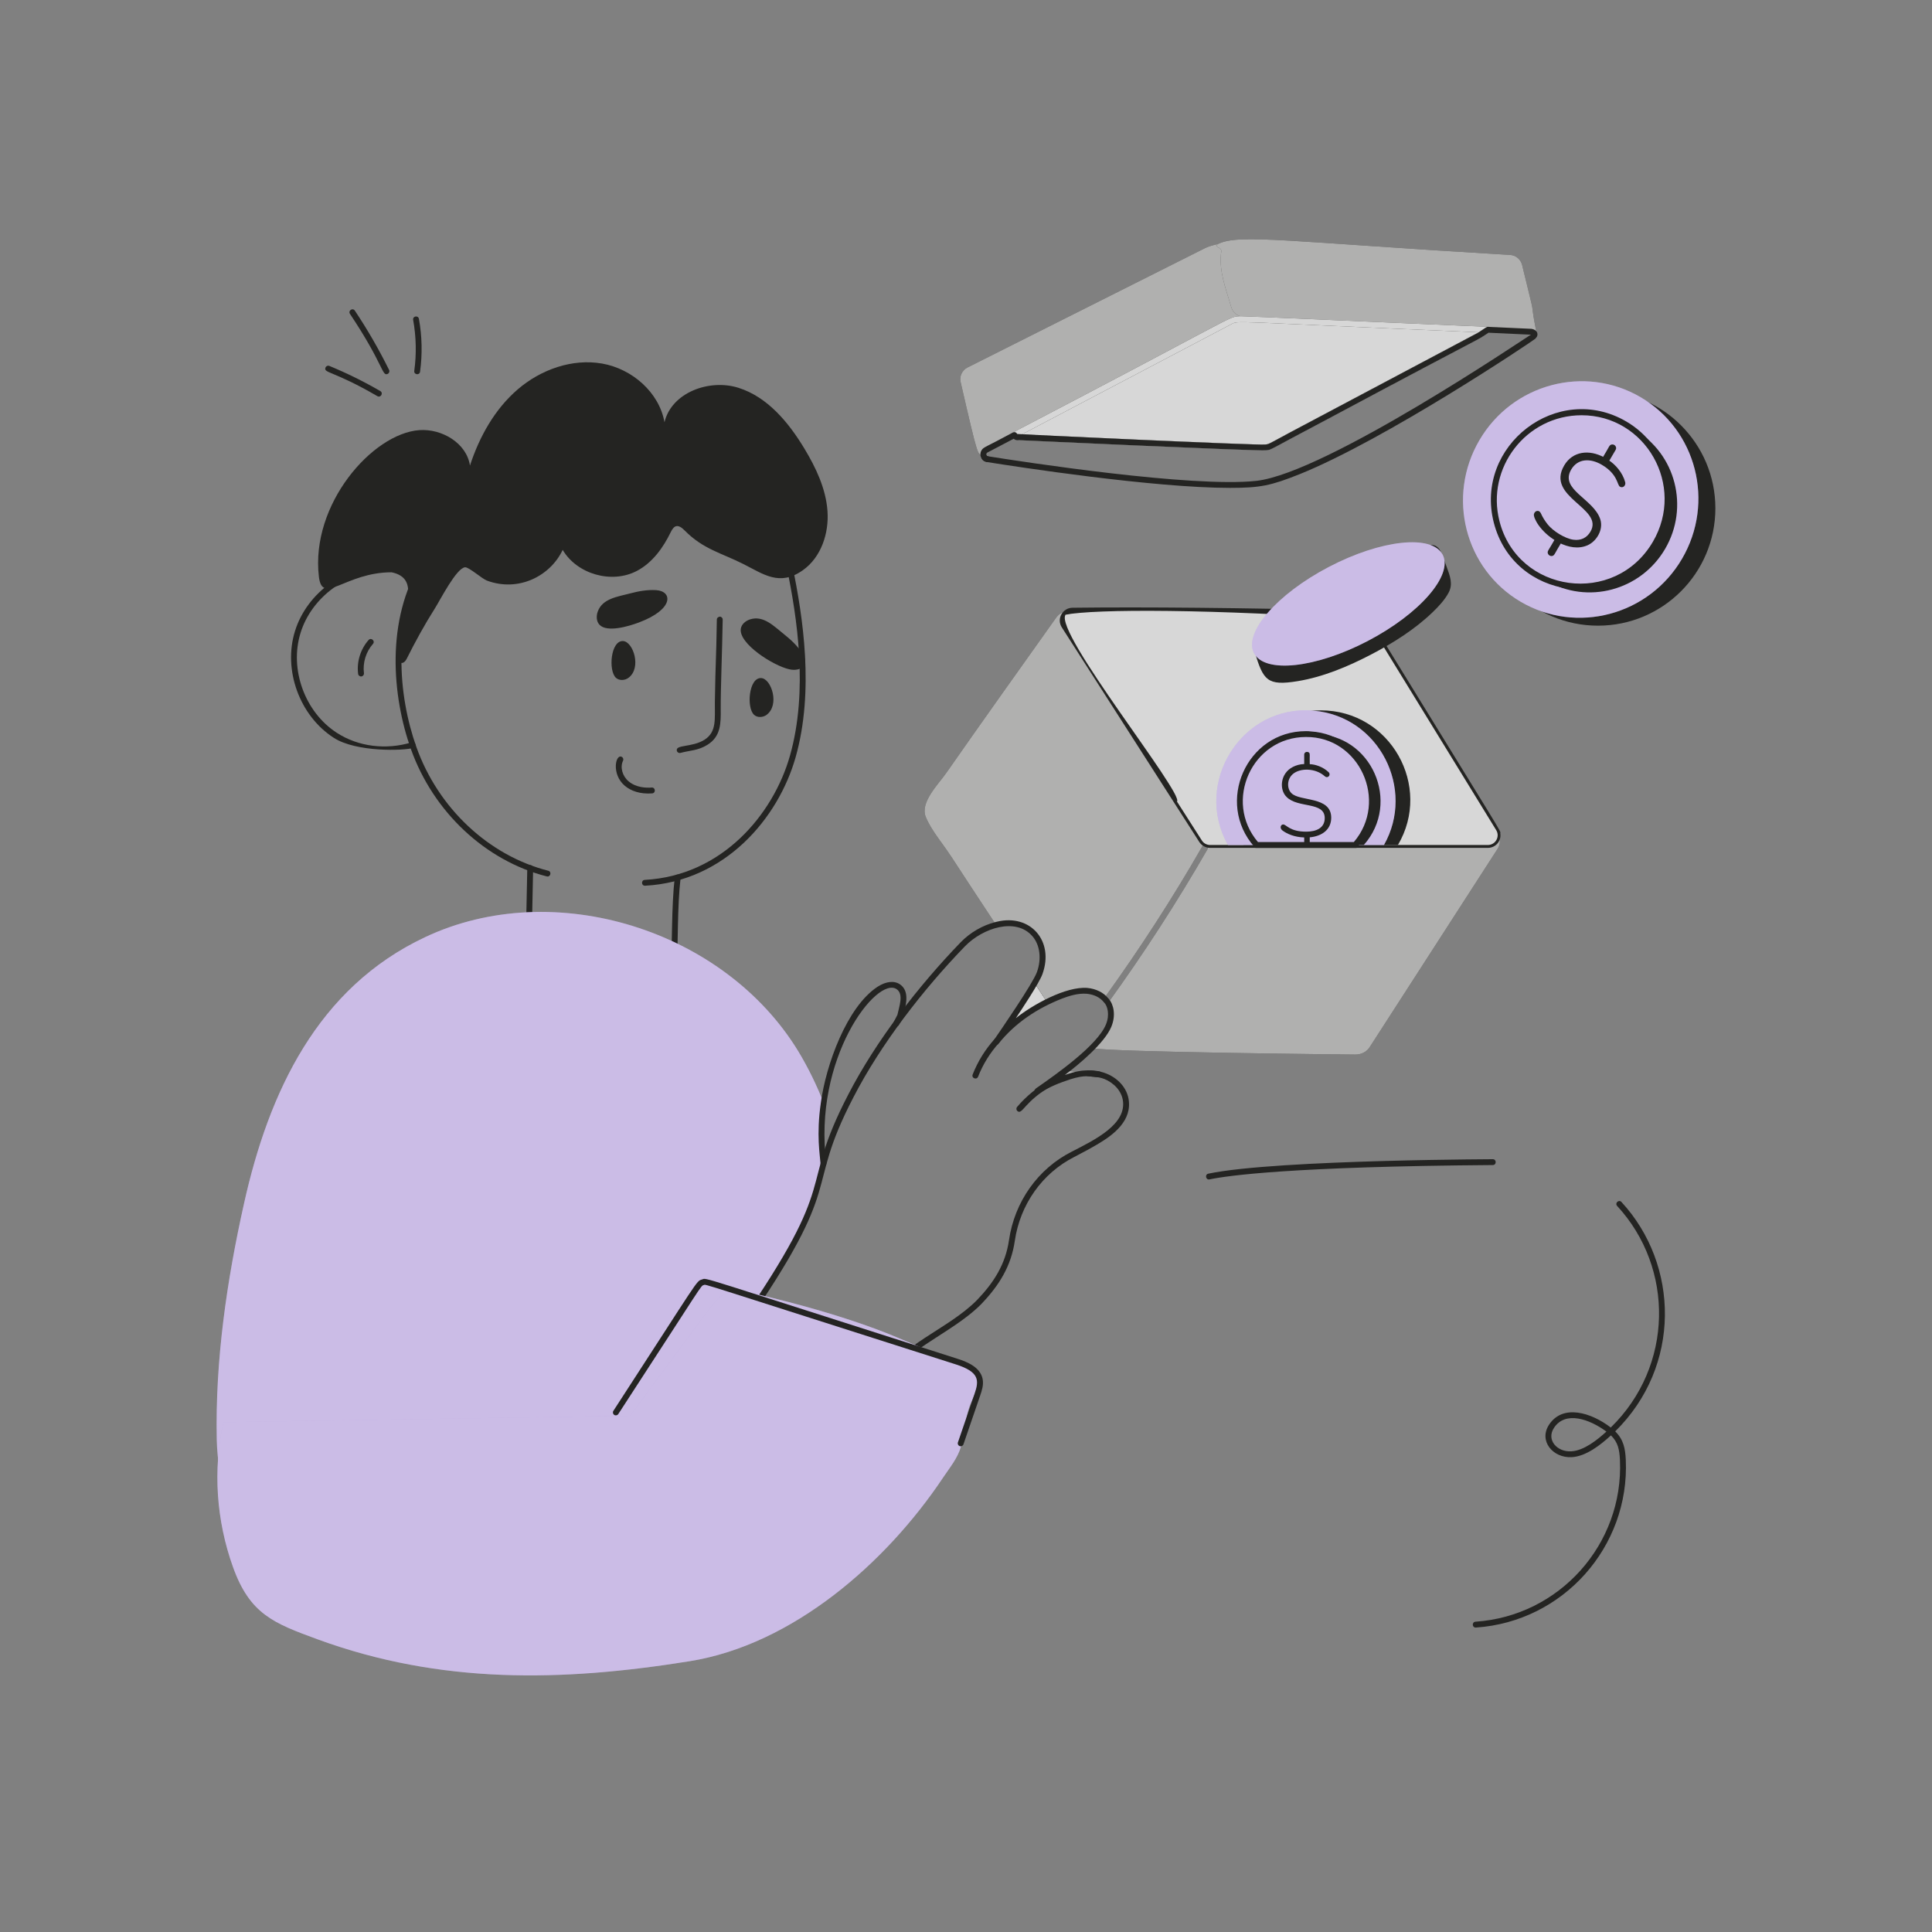 <svg width="165" height="165" viewBox="0 0 165 165" fill="none" xmlns="http://www.w3.org/2000/svg">
<rect x="0" y="0" width="165" height="165" fill="#808080" stroke="none"/>
<g opacity="0.56">
<path d="M92.892 91.663C91.63 91.663 89.714 92.469 88.602 93.173C89.412 92.603 90.232 92.033 91.022 91.433C91.642 91.513 92.272 91.593 92.892 91.663Z" fill="#242422"/>
<path d="M92.892 91.663C91.63 91.663 89.714 92.469 88.602 93.173C89.412 92.603 90.232 92.033 91.022 91.433C91.642 91.513 92.272 91.593 92.892 91.663Z" fill="white" fill-opacity="0.82"/>
</g>
<path d="M88.362 83.962C88.712 84.502 89.072 85.043 89.422 85.582C87.742 86.392 86.242 87.522 85.072 88.992C85.372 88.552 87.422 85.593 88.362 83.962Z" fill="#242422"/>
<path d="M88.362 83.962C88.712 84.502 89.072 85.043 89.422 85.582C87.742 86.392 86.242 87.522 85.072 88.992C85.372 88.552 87.422 85.593 88.362 83.962Z" fill="white" fill-opacity="0.82"/>
<path d="M127.881 71.203C127.971 71.683 127.601 72.163 127.061 72.163H103.351C103.071 72.163 102.801 72.023 102.641 71.783C86.539 46.649 92.093 55.318 90.891 53.443C90.551 52.903 90.911 52.203 91.541 52.163C91.041 52.113 90.521 52.303 90.211 52.733C87.547 56.476 83.745 61.811 80.821 66.003C80.131 66.993 78.561 68.523 79.061 69.763C79.521 70.903 80.501 72.023 81.171 73.063C81.191 73.093 81.201 73.113 81.231 73.143C82.291 74.773 83.361 76.403 84.431 78.023C84.641 78.343 84.861 78.672 85.071 78.993C88.199 78.21 90.132 80.929 88.361 83.963C88.711 84.503 89.071 85.043 89.421 85.583C89.858 85.364 90.29 85.172 90.631 85.043C91.876 84.569 93.359 84.31 94.301 85.253C97.311 81.083 100.131 76.733 102.681 72.283C102.849 71.995 103.285 72.253 103.121 72.533C100.531 77.033 97.681 81.433 94.631 85.653C94.903 86.059 95.001 86.82 94.681 87.593C94.34 88.417 93.694 89.012 93.231 89.513C94.79 89.862 115.078 90.055 115.761 90.063C116.271 90.063 116.731 89.823 116.981 89.422C117.615 88.44 113.933 94.148 127.901 72.493C128.181 72.063 128.141 71.573 127.881 71.203Z" fill="#242422"/>
<path d="M127.881 71.203C127.971 71.683 127.601 72.163 127.061 72.163H103.351C103.071 72.163 102.801 72.023 102.641 71.783C86.539 46.649 92.093 55.318 90.891 53.443C90.551 52.903 90.911 52.203 91.541 52.163C91.041 52.113 90.521 52.303 90.211 52.733C87.547 56.476 83.745 61.811 80.821 66.003C80.131 66.993 78.561 68.523 79.061 69.763C79.521 70.903 80.501 72.023 81.171 73.063C81.191 73.093 81.201 73.113 81.231 73.143C82.291 74.773 83.361 76.403 84.431 78.023C84.641 78.343 84.861 78.672 85.071 78.993C88.199 78.21 90.132 80.929 88.361 83.963C88.711 84.503 89.071 85.043 89.421 85.583C89.858 85.364 90.29 85.172 90.631 85.043C91.876 84.569 93.359 84.31 94.301 85.253C97.311 81.083 100.131 76.733 102.681 72.283C102.849 71.995 103.285 72.253 103.121 72.533C100.531 77.033 97.681 81.433 94.631 85.653C94.903 86.059 95.001 86.82 94.681 87.593C94.34 88.417 93.694 89.012 93.231 89.513C94.79 89.862 115.078 90.055 115.761 90.063C116.271 90.063 116.731 89.823 116.981 89.422C117.615 88.44 113.933 94.148 127.901 72.493C128.181 72.063 128.141 71.573 127.881 71.203Z" fill="white" fill-opacity="0.64"/>
<path d="M127.061 72.412H103.351C102.982 72.412 102.639 72.229 102.433 71.921C86.328 46.782 91.883 55.453 90.681 53.577C90.216 52.839 90.756 51.903 91.612 51.903C97.881 51.828 105.85 51.909 115.968 52.142C116.338 52.142 116.68 52.337 116.876 52.664C128.952 72.32 128.119 70.855 128.131 71.178C128.236 71.811 127.742 72.412 127.061 72.412ZM91.076 52.728C90.981 52.914 90.991 53.131 91.103 53.309C103.426 72.334 102.72 71.912 103.351 71.912C128.349 71.835 127.184 72.1 127.514 71.704C127.701 71.479 127.632 71.303 127.632 71.203C127.632 71.156 127.608 71.088 127.567 71.021C115.861 52.154 116.558 52.642 115.962 52.642C105.86 52.409 97.907 52.332 91.642 52.402C91.54 52.431 91.246 52.395 91.076 52.728Z" fill="#242422"/>
<path d="M105.032 27.473L86.632 37.153C84.357 38.433 84.05 38.341 83.982 38.753C83.972 38.763 83.952 38.763 83.942 38.773C83.515 38.928 83.554 39.209 82.042 32.633C81.922 32.133 82.172 31.613 82.632 31.383C83.037 31.17 102.182 21.567 102.932 21.183C103.272 21.023 103.652 20.922 104.022 20.843L104.032 20.833C104.416 20.756 104.602 20.728 104.672 21.143C104.742 21.563 104.732 21.973 104.732 22.393C104.742 22.543 104.792 22.663 104.822 22.803C104.837 22.871 105.131 24.763 105.142 24.833C105.192 25.143 105.212 25.403 105.382 25.692C105.502 25.903 105.642 26.093 105.702 26.343C105.762 26.563 105.862 26.773 105.912 27.003V27.013C106.02 27.391 105.672 27.153 105.032 27.473Z" fill="#242422"/>
<path d="M105.032 27.473L86.632 37.153C84.357 38.433 84.05 38.341 83.982 38.753C83.972 38.763 83.952 38.763 83.942 38.773C83.515 38.928 83.554 39.209 82.042 32.633C81.922 32.133 82.172 31.613 82.632 31.383C83.037 31.17 102.182 21.567 102.932 21.183C103.272 21.023 103.652 20.922 104.022 20.843L104.032 20.833C104.416 20.756 104.602 20.728 104.672 21.143C104.742 21.563 104.732 21.973 104.732 22.393C104.742 22.543 104.792 22.663 104.822 22.803C104.837 22.871 105.131 24.763 105.142 24.833C105.192 25.143 105.212 25.403 105.382 25.692C105.502 25.903 105.642 26.093 105.702 26.343C105.762 26.563 105.862 26.773 105.912 27.003V27.013C106.02 27.391 105.672 27.153 105.032 27.473Z" fill="white" fill-opacity="0.64"/>
<path d="M131.002 28.682C131.102 28.583 131.094 28.391 130.772 28.332C130.538 28.305 119.434 27.84 117.222 27.732C105.787 27.056 106.402 27.196 105.912 27.012C105.387 26.794 105.23 26.546 105.092 26.023C104.629 24.466 104.144 23.241 104.272 21.702C104.292 21.543 104.362 21.372 104.212 21.232C104.162 21.182 104.082 21.163 104.012 21.122C103.888 21.04 103.87 20.918 104.022 20.843L104.032 20.832C105.856 19.943 110.057 20.659 128.972 21.773C129.462 21.802 129.872 22.152 129.992 22.622C130.142 23.252 130.302 23.872 130.452 24.502C131.164 27.354 130.65 25.544 131.232 28.452C131.262 28.693 131.15 28.746 131.002 28.682Z" fill="#242422"/>
<path d="M131.002 28.682C131.102 28.583 131.094 28.391 130.772 28.332C130.538 28.305 119.434 27.84 117.222 27.732C105.787 27.056 106.402 27.196 105.912 27.012C105.387 26.794 105.23 26.546 105.092 26.023C104.629 24.466 104.144 23.241 104.272 21.702C104.292 21.543 104.362 21.372 104.212 21.232C104.162 21.182 104.082 21.163 104.012 21.122C103.888 21.04 103.87 20.918 104.022 20.843L104.032 20.832C105.856 19.943 110.057 20.659 128.972 21.773C129.462 21.802 129.872 22.152 129.992 22.622C130.142 23.252 130.302 23.872 130.452 24.502C131.164 27.354 130.65 25.544 131.232 28.452C131.262 28.693 131.15 28.746 131.002 28.682Z" fill="white" fill-opacity="0.64"/>
<path d="M127.072 28.162C126.822 28.322 126.562 28.492 126.302 28.662C125.337 29.119 108.635 38.146 108.072 38.212C107.275 38.304 87.95 37.342 87.032 37.342C86.931 37.342 86.882 37.389 86.752 37.302C86.712 37.272 86.672 37.202 86.632 37.152C106.047 27.073 104.888 27.252 106.072 27.252C107.516 27.31 126.811 28.151 127.072 28.162Z" fill="#242422"/>
<path d="M127.072 28.162C126.822 28.322 126.562 28.492 126.302 28.662C125.337 29.119 108.635 38.146 108.072 38.212C107.275 38.304 87.95 37.342 87.032 37.342C86.931 37.342 86.882 37.389 86.752 37.302C86.712 37.272 86.672 37.202 86.632 37.152C106.047 27.073 104.888 27.252 106.072 27.252C107.516 27.31 126.811 28.151 127.072 28.162Z" fill="white" fill-opacity="0.82"/>
<path d="M87.223 37.602C87.221 37.615 87.152 37.599 87.113 37.597L87.032 37.593C86.801 37.62 86.644 37.601 86.468 37.352L86.278 37.115L86.516 36.931C105.674 26.935 104.874 27.079 105.793 27.013C105.944 26.996 104.513 26.922 127.871 27.948L127.207 28.373C125.551 29.434 128.46 27.728 113.409 35.783C108.045 38.602 108.689 38.392 108.101 38.461C107.459 38.535 87.323 37.608 87.223 37.602ZM87.261 37.104C87.363 37.109 107.393 38.04 108.043 37.964C108.521 37.908 107.971 38.074 113.175 35.341C123.79 29.705 126.128 28.479 126.283 28.378C104.604 27.463 105.84 27.348 105.144 27.696L87.261 37.104Z" fill="#242422"/>
<path d="M87.223 37.602C87.221 37.615 87.152 37.599 87.113 37.597L87.032 37.593C86.801 37.62 86.644 37.601 86.468 37.352L86.278 37.115L86.516 36.931C105.674 26.935 104.874 27.079 105.793 27.013C105.944 26.996 104.513 26.922 127.871 27.948L127.207 28.373C125.551 29.434 128.46 27.728 113.409 35.783C108.045 38.602 108.689 38.392 108.101 38.461C107.459 38.535 87.323 37.608 87.223 37.602ZM87.261 37.104C87.363 37.109 107.393 38.04 108.043 37.964C108.521 37.908 107.971 38.074 113.175 35.341C123.79 29.705 126.128 28.479 126.283 28.378C104.604 27.463 105.84 27.348 105.144 27.696L87.261 37.104Z" fill="white" fill-opacity="0.82"/>
<path d="M105.045 41.667C98.501 41.667 86.822 39.864 84.282 39.459C83.792 39.37 83.581 38.828 83.844 38.433C83.993 38.18 84.197 38.188 86.511 36.934C86.618 36.876 86.75 36.901 86.826 36.996L86.876 37.063C86.943 37.09 107.37 38.043 108.043 37.964C108.521 37.908 107.971 38.074 113.175 35.341C113.276 35.288 126.094 28.484 126.195 28.436C126.931 27.947 126.973 27.908 127.084 27.913C127.126 27.915 130.738 28.077 130.801 28.084C131.35 28.183 131.412 28.621 131.18 28.857C131.179 28.867 131.152 28.896 131.108 28.939C130.769 29.218 118.329 37.545 110.975 40.504C108.546 41.472 107.64 41.667 105.045 41.667ZM86.568 37.473C86.24 37.645 84.186 38.723 84.317 38.654C84.203 38.721 84.202 38.936 84.367 38.966C87.233 39.423 101.835 41.676 107.324 41.064C113.304 40.37 130.35 28.81 130.604 28.672C130.654 28.645 130.707 28.617 130.754 28.584C125.807 28.355 127.506 28.434 127.139 28.416C125.655 29.37 128.272 27.835 113.409 35.783C108.045 38.602 108.689 38.392 108.1 38.461C107.441 38.537 87.324 37.608 87.222 37.602C87.221 37.615 87.152 37.599 87.113 37.597L87.032 37.593C86.892 37.609 86.787 37.628 86.612 37.51C86.596 37.498 86.581 37.486 86.568 37.473Z" fill="#242422"/>
<path d="M84.277 39.458C83.865 39.383 83.688 39.017 83.933 38.854C84.045 38.78 84.197 38.807 84.276 38.918C84.284 38.93 84.315 38.957 84.366 38.966C84.689 39.025 84.605 39.511 84.277 39.458Z" fill="#242422"/>
<path d="M103.197 100.235C109.086 99.002 129.077 99 127.49 99C127.819 99 127.821 99.498 127.492 99.5C110.324 99.627 104.855 100.398 103.3 100.724C102.982 100.797 102.87 100.303 103.197 100.235Z" fill="#242422"/>
<path d="M127.065 72.166H103.351C103.069 72.166 102.797 72.025 102.645 71.783L100.519 68.457C101.134 67.772 90 54 91 52.5C93.5 52 103.5 52 116.745 52.926L127.781 70.896C128.124 71.45 127.721 72.166 127.065 72.166Z" fill="#242422"/>
<path d="M127.065 72.166H103.351C103.069 72.166 102.797 72.025 102.645 71.783L100.519 68.457C101.134 67.772 90 54 91 52.5C93.5 52 103.5 52 116.745 52.926L127.781 70.896C128.124 71.45 127.721 72.166 127.065 72.166Z" fill="white" fill-opacity="0.82"/>
<path d="M136.474 53.435C142.01 53.435 146.499 48.946 146.499 43.41C146.499 37.873 142.01 33.385 136.474 33.385C130.937 33.385 126.449 37.873 126.449 43.41C126.449 48.946 130.937 53.435 136.474 53.435Z" fill="#242422"/>
<path d="M143.648 47.727C146.475 42.902 144.893 36.722 140.116 33.923C135.339 31.125 129.175 32.767 126.348 37.592C123.521 42.417 125.103 48.597 129.88 51.396C134.657 54.194 140.821 52.552 143.648 47.727Z" fill="#B39DDB"/>
<path d="M143.648 47.727C146.475 42.902 144.893 36.722 140.116 33.923C135.339 31.125 129.175 32.767 126.348 37.592C123.521 42.417 125.103 48.597 129.88 51.396C134.657 54.194 140.821 52.552 143.648 47.727Z" fill="white" fill-opacity="0.32"/>
<path d="M142.204 46.882C144.288 43.324 143.122 38.767 139.599 36.703C136.076 34.639 131.53 35.85 129.446 39.408C127.362 42.965 128.528 47.523 132.051 49.587C135.574 51.651 140.119 50.44 142.204 46.882Z" fill="#242422"/>
<path d="M141.377 46.397C143.461 42.839 142.295 38.282 138.772 36.218C135.249 34.154 130.704 35.365 128.619 38.923C126.535 42.481 127.701 47.038 131.224 49.102C134.747 51.166 139.293 49.955 141.377 46.397Z" fill="#B39DDB"/>
<path d="M141.377 46.397C143.461 42.839 142.295 38.282 138.772 36.218C135.249 34.154 130.704 35.365 128.619 38.923C126.535 42.481 127.701 47.038 131.224 49.102C134.747 51.166 139.293 49.955 141.377 46.397Z" fill="white" fill-opacity="0.32"/>
<path d="M127.576 44.635C125.893 38.056 133.021 32.559 138.899 36.002C142.535 38.133 143.743 42.852 141.593 46.524C138.138 52.418 129.269 51.247 127.576 44.635ZM135.074 35.464C130.349 35.464 126.895 39.952 128.061 44.511C129.636 50.67 137.917 51.809 141.161 46.271C143.971 41.474 140.55 35.464 135.074 35.464Z" fill="#242422"/>
<path d="M132.191 47.255C132.129 47.047 132.26 47.007 132.838 45.967L132.9 46.204C131.519 45.395 130.941 44.208 131.002 43.914C131.066 43.615 131.443 43.489 131.602 43.85C131.74 44.163 131.93 44.473 132.174 44.781C132.62 45.346 133.642 45.993 134.37 46.094C135.024 46.185 135.525 45.928 135.831 45.404C137.015 43.385 131.981 42.493 133.587 39.752C134.303 38.531 135.721 38.362 137.003 39.063L136.838 39.14C137.461 38.13 137.423 38.013 137.633 37.966C137.898 37.905 138.118 38.188 137.983 38.419L137.376 39.455L137.346 39.277C137.965 39.657 138.589 40.382 138.799 41.185C138.869 41.456 138.614 41.72 138.349 41.565C138.1 41.419 138.178 40.501 136.796 39.691C135.816 39.117 134.745 39.148 134.185 40.102C133.177 41.823 136.104 42.595 136.67 44.35C136.956 45.238 136.354 46.214 135.613 46.555C134.816 46.921 133.928 46.744 133.139 46.344L133.382 46.272C132.744 47.311 132.777 47.426 132.574 47.479C132.425 47.518 132.242 47.427 132.191 47.255Z" fill="#242422"/>
<path d="M119.386 72.166H106.203C103.232 67.156 106.829 60.666 112.795 60.666C118.771 60.666 122.347 67.171 119.386 72.166Z" fill="#242422"/>
<path d="M118.196 72.166H104.873C101.874 66.881 106.031 60.135 112.2 60.696C117.809 61.188 120.9 67.401 118.196 72.166Z" fill="#B39DDB"/>
<path d="M118.196 72.166H104.873C101.874 66.881 106.031 60.135 112.2 60.696C117.809 61.188 120.9 67.401 118.196 72.166Z" fill="white" fill-opacity="0.32"/>
<path d="M116.473 72.166H108.058C104.853 68.561 107.361 62.692 112.26 62.692C117.135 62.692 119.692 68.544 116.473 72.166Z" fill="#242422"/>
<path d="M115.737 72.165H107.322C104.102 68.543 106.662 62.692 111.535 62.692C111.655 62.692 111.776 62.692 111.897 62.712C116.608 63.002 118.835 68.68 115.737 72.165Z" fill="#B39DDB"/>
<path d="M115.737 72.165H107.322C104.102 68.543 106.662 62.692 111.535 62.692C111.655 62.692 111.776 62.692 111.897 62.712C116.608 63.002 118.835 68.68 115.737 72.165Z" fill="white" fill-opacity="0.32"/>
<path d="M115.85 72.415H107.209L107.135 72.332C103.775 68.551 106.442 62.442 111.535 62.442C111.669 62.442 111.804 62.443 111.938 62.465C116.798 62.763 119.173 68.677 115.924 72.332L115.85 72.415ZM107.435 71.915H115.623C118.607 68.418 116.099 62.901 111.535 62.942C106.924 62.942 104.465 68.432 107.435 71.915Z" fill="#242422"/>
<path d="M110.285 67.731C109.905 67.352 109.886 66.541 110.436 66.088C111.049 65.585 112.343 65.577 113.147 66.3C113.411 66.52 113.694 66.172 113.47 65.948C113.003 65.502 112.362 65.281 111.857 65.262C111.839 64.431 111.898 64.401 111.797 64.275C111.637 64.147 111.384 64.229 111.384 64.446V65.252C111.021 65.262 110.708 65.353 110.426 65.494C109.311 66.051 109.249 67.455 109.872 68.054C110.834 69.054 113.137 68.428 113.137 69.868C113.137 70.716 112.412 71.027 111.555 71.027C110.13 71.027 109.867 70.412 109.59 70.412C109.395 70.412 109.269 70.675 109.489 70.896C109.897 71.219 110.565 71.498 111.384 71.521V72.166H111.857V71.511C112.857 71.422 113.691 70.879 113.691 69.838C113.691 67.972 110.99 68.478 110.285 67.731Z" fill="#242422"/>
<path d="M109.973 54.01C109.859 54.178 109.906 54.359 109.701 54.492C109.488 54.63 108.795 54.734 108.107 54.858C107.749 54.922 107.127 54.845 107.101 55.354C107.095 55.475 107.131 55.594 107.166 55.71C107.893 58.102 108.223 58.598 110.822 58.174C113.031 57.812 115.171 56.904 117.143 55.873C119.007 54.9 120.839 53.744 122.359 52.279C122.868 51.789 123.373 51.249 123.713 50.624C124.115 49.884 123.829 49.175 123.544 48.398C123.195 47.446 123.089 47.056 122.827 46.787C122.627 46.582 122.304 46.469 122.048 46.597C121.853 46.695 121.743 46.901 121.638 47.092C121.364 47.587 121.042 48.056 120.677 48.489C120.175 49.083 118.732 49.185 118 49.447C113.795 50.956 110.217 53.651 109.973 54.01Z" fill="#242422"/>
<path d="M116.808 54.745C121.256 52.421 124.121 49.119 123.208 47.37C122.294 45.622 117.947 46.088 113.499 48.412C109.051 50.736 106.186 54.038 107.1 55.786C108.013 57.535 112.36 57.069 116.808 54.745Z" fill="#B39DDB"/>
<path d="M116.808 54.745C121.256 52.421 124.121 49.119 123.208 47.37C122.294 45.622 117.947 46.088 113.499 48.412C109.051 50.736 106.186 54.038 107.1 55.786C108.013 57.535 112.36 57.069 116.808 54.745Z" fill="white" fill-opacity="0.32"/>
<path d="M57.532 83.391C57.527 83.391 57.522 83.391 57.517 83.391C57.38 83.383 57.274 83.265 57.282 83.127C57.424 80.59 57.334 77.433 57.629 74.907C57.668 74.583 58.164 74.635 58.126 74.966C57.834 77.454 57.924 80.631 57.781 83.155C57.774 83.288 57.663 83.391 57.532 83.391Z" fill="#242422"/>
<path d="M45.082 84.162H45.076C44.938 84.159 44.829 84.045 44.832 83.907C44.892 81.126 44.966 77.186 45.032 74.127C45.035 73.991 45.146 73.882 45.282 73.882H45.287C45.425 73.885 45.535 73.999 45.532 74.138C45.458 77.596 45.406 80.469 45.332 83.918C45.329 84.054 45.217 84.162 45.082 84.162Z" fill="#242422"/>
<path d="M70.442 131.183C68.282 132.343 65.772 132.653 63.322 132.873C54.149 133.703 45.463 133.672 36.062 133.323C31.962 133.163 27.232 133.393 23.372 131.713C19.692 130.113 18.602 126.713 18.512 122.933C18.372 116.193 19.372 109.343 20.841 102.783C22.952 93.293 27.102 84.363 36.312 80.033C47.331 74.843 61.862 79.413 68.182 89.793C69.032 91.203 69.752 92.683 70.352 94.213C70.102 95.933 70.102 97.683 70.332 99.403C70.252 99.683 70.182 99.963 70.112 100.243C68.341 107.743 62.612 113.373 59.002 119.963C58.502 120.873 56.462 123.293 57.252 124.303C57.502 124.623 57.872 124.813 58.242 124.993C67.177 129.567 68.025 130.049 69.632 130.373C70.082 130.463 70.552 130.513 70.962 130.323C71.892 129.903 72.312 125.733 72.642 124.653C73.292 122.573 74.012 120.493 75.042 118.573C75.282 123.923 74.432 129.033 70.442 131.183Z" fill="#B39DDB"/>
<path d="M70.442 131.183C68.282 132.343 65.772 132.653 63.322 132.873C54.149 133.703 45.463 133.672 36.062 133.323C31.962 133.163 27.232 133.393 23.372 131.713C19.692 130.113 18.602 126.713 18.512 122.933C18.372 116.193 19.372 109.343 20.841 102.783C22.952 93.293 27.102 84.363 36.312 80.033C47.331 74.843 61.862 79.413 68.182 89.793C69.032 91.203 69.752 92.683 70.352 94.213C70.102 95.933 70.102 97.683 70.332 99.403C70.252 99.683 70.182 99.963 70.112 100.243C68.341 107.743 62.612 113.373 59.002 119.963C58.502 120.873 56.462 123.293 57.252 124.303C57.502 124.623 57.872 124.813 58.242 124.993C67.177 129.567 68.025 130.049 69.632 130.373C70.082 130.463 70.552 130.513 70.962 130.323C71.892 129.903 72.312 125.733 72.642 124.653C73.292 122.573 74.012 120.493 75.042 118.573C75.282 123.923 74.432 129.033 70.442 131.183Z" fill="white" fill-opacity="0.32"/>
<path d="M28.506 63.012C25.584 61.133 24.16 57.215 25.193 53.898C26.216 50.582 29.599 48.181 33.068 48.242C34.008 48.274 34.953 48.516 35.735 48.925C35.985 49.035 35.905 49.403 35.642 49.403H35.632C35.591 49.403 35.551 49.393 35.516 49.374C34.797 48.996 33.922 48.772 33.053 48.742C32.993 48.74 32.933 48.74 32.873 48.74C29.688 48.74 26.612 50.993 25.67 54.046C24.701 57.156 26.037 60.83 28.777 62.592C30.597 63.771 32.986 64.071 35.167 63.394C35.484 63.296 35.631 63.773 35.316 63.871C34.498 64.125 30.412 64.248 28.506 63.012Z" fill="#242422"/>
<path d="M30.586 57.554C30.453 56.522 30.787 55.44 31.477 54.66C31.696 54.411 32.07 54.743 31.852 54.991C31.256 55.665 30.968 56.599 31.082 57.49C31.099 57.627 31.003 57.752 30.865 57.77C30.732 57.788 30.603 57.692 30.586 57.554Z" fill="#242422"/>
<path d="M46.697 74.848C41.453 73.513 37.007 69.346 35.093 63.974C33.498 59.495 32.904 52.936 36.016 47.958C36.192 47.678 36.615 47.943 36.44 48.223C33.422 53.05 34.008 59.437 35.564 63.806C37.422 69.023 41.736 73.069 46.821 74.364C47.142 74.446 47.015 74.931 46.697 74.848Z" fill="#242422"/>
<path d="M55.081 75.644C54.758 75.644 54.746 75.162 55.068 75.145C61.656 74.792 66.042 69.563 67.466 64.538C69.045 58.971 68.069 52.702 67.197 48.471C67.13 48.15 67.62 48.041 67.686 48.37C68.569 52.653 69.556 59.002 67.948 64.674C66.475 69.871 61.929 75.278 55.094 75.644C55.09 75.644 55.085 75.644 55.081 75.644Z" fill="#242422"/>
<path d="M57.807 64.126C57.656 63.57 59.101 63.851 60.166 63.177C61.234 62.505 61.032 61.361 61.052 59.967C61.112 56.184 61.162 56.679 61.221 52.909C61.223 52.77 61.335 52.684 61.475 52.663C61.613 52.665 61.723 52.778 61.721 52.916C61.678 55.666 61.54 58.867 61.552 60.569C61.563 61.759 61.572 62.883 60.432 63.6C59.618 64.115 58.916 64.082 58.114 64.301C57.978 64.338 57.842 64.257 57.807 64.126Z" fill="#242422"/>
<path d="M53.361 67.109C52.202 66.13 52.562 64.377 53.093 64.634C53.218 64.695 53.27 64.844 53.21 64.968C52.943 65.518 53.147 66.274 53.684 66.728C54.327 67.272 55.197 67.297 55.657 67.26C55.984 67.235 56.027 67.733 55.694 67.759C54.658 67.834 53.873 67.543 53.361 67.109Z" fill="#242422"/>
<path d="M68.56 48.704C66.573 50.105 65.213 49.037 63.462 48.158C61.608 47.226 60.041 46.899 58.479 45.31C57.91 44.732 57.579 44.836 57.284 45.446C56.636 46.786 55.715 48.059 54.399 48.754C52.255 49.886 49.291 49.049 48.056 46.964C46.988 49.215 44.261 50.584 41.582 49.584C41.17 49.43 40.042 48.421 39.716 48.448C38.978 48.51 37.58 51.267 37.146 51.951C36.259 53.347 35.462 54.806 34.722 56.285C34.538 56.652 34.148 56.791 34.132 56.327C34.104 55.535 34.14 54.742 34.214 53.953C34.392 52.039 35.967 49.397 33.443 48.876C29.48 48.876 27.524 51.726 27.233 49.243C26.51 43.074 31.799 37.03 35.804 36.735C37.737 36.592 39.854 37.844 40.136 39.763C40.941 37.296 42.252 34.94 44.221 33.25C46.19 31.56 48.871 30.602 51.427 31.05C53.983 31.499 56.294 33.505 56.75 36.06C57.35 33.522 60.58 32.333 63.067 33.12C65.554 33.906 67.346 36.072 68.695 38.305C69.683 39.943 70.531 41.728 70.67 43.637C70.809 45.541 70.127 47.6 68.56 48.704Z" fill="#242422"/>
<path d="M64.059 52.897C63.687 53.016 63.335 53.299 63.27 53.685C63.055 54.953 66.031 56.858 67.422 57.163C68.377 57.373 69.182 56.806 68.529 55.803C68.123 55.178 67.572 54.656 66.997 54.199C66.116 53.499 65.215 52.529 64.059 52.897Z" fill="#242422"/>
<path d="M65.006 57.909C63.947 57.86 63.738 60.443 64.4 61.048C64.688 61.312 65.167 61.279 65.479 61.044C66.612 60.19 65.871 57.95 65.006 57.909Z" fill="#242422"/>
<path d="M51.041 52.257C50.914 52.627 50.932 53.078 51.203 53.361C51.848 54.033 53.675 53.496 54.561 53.163C57.594 52.023 57.43 50.486 56.039 50.4C55.295 50.354 54.547 50.485 53.837 50.675C52.75 50.964 51.434 51.11 51.041 52.257Z" fill="#242422"/>
<path d="M53.209 54.748C52.151 54.699 51.942 57.281 52.603 57.887C52.892 58.15 53.371 58.118 53.682 57.883C54.816 57.029 54.074 54.789 53.209 54.748Z" fill="#242422"/>
<path d="M70.081 99.412C70.033 98.663 69.701 96.949 70.104 94.176C70.538 90.957 72.319 85.995 74.944 84.274C75.682 83.801 76.385 83.732 76.876 84.078C77.667 84.641 77.411 85.728 77.163 86.647C77.15 86.841 76.98 87.102 76.792 87.472C76.683 87.853 76.108 87.563 76.345 87.247L76.643 86.67C76.787 85.967 77.198 84.922 76.587 84.486C74.891 83.289 69.387 90.438 70.579 99.369C70.579 99.728 70.081 99.716 70.081 99.412Z" fill="#242422"/>
<path d="M58.128 125.215C57.721 125.017 57.33 124.809 57.055 124.456C56.125 123.268 58.247 120.818 58.782 119.841C60.039 117.548 61.574 115.337 63.058 113.2C72.004 100.313 68.04 101.963 72.45 93.467C74.808 88.9 78.429 84.212 82.052 80.468C82.862 79.637 83.913 79.027 85.01 78.75C85.01 78.749 85.132 78.719 85.133 78.719C87.991 78.018 90.06 80.357 89.026 83.198C88.735 83.99 87.235 86.238 86.755 86.957C88.181 85.816 91.032 84.223 92.862 84.373C93.597 84.443 94.237 84.758 94.629 85.241C94.657 85.26 94.682 85.289 94.698 85.318C95.105 85.777 95.319 86.706 94.912 87.688C94.34 89.073 92.147 90.909 90.941 91.806C91.768 91.525 92.48 91.342 93.281 91.447C93.945 91.521 93.952 91.499 94.029 91.538C95.283 91.856 96.18 92.77 96.377 93.816C96.727 95.701 95.08 96.922 93.81 97.676C93.221 98.029 92.581 98.38 91.736 98.814C89.015 100.194 87.122 102.868 86.669 105.968C86.355 108.145 85.314 109.802 83.792 111.385C81.158 114.039 76.808 115.338 75.268 118.677C74.219 120.635 73.5 122.741 72.88 124.727C72.528 125.879 72.164 130.053 71.065 130.55C69.503 131.273 66.493 129.497 58.128 125.215ZM82.41 80.817C78.831 84.515 75.233 89.165 72.894 93.697C68.535 102.089 72.458 100.536 63.468 113.485C59.441 119.286 59.736 119.356 58.709 120.879C56.775 123.75 57.042 124.129 58.351 124.768C66.655 129.017 68.038 129.796 69.681 130.127C70.064 130.204 70.503 130.26 70.857 130.095C71.607 129.757 72.108 125.543 72.402 124.579C73.902 119.781 74.857 118.441 75.021 118.074C76.882 114.75 80.88 113.609 83.434 111.036C84.874 109.54 85.881 107.959 86.174 105.897C86.651 102.635 88.644 99.821 91.508 98.369C93.52 97.334 96.275 96.007 95.886 93.908C95.8 93.458 95.544 93.02 95.164 92.678C94.359 91.985 93.742 92 93.227 91.944C93.127 91.948 92.62 91.788 91.427 92.171C90.465 92.485 89.637 92.812 88.735 93.383C88.62 93.454 88.469 93.424 88.393 93.311C88.2 93.021 88.646 92.865 88.745 92.765C90.259 91.703 93.714 89.278 94.45 87.497C94.795 86.664 94.586 85.911 94.305 85.629C94.29 85.615 94.275 85.6 94.264 85.585C93.959 85.189 93.432 84.93 92.818 84.871C92.061 84.81 91.299 85.056 90.721 85.276C88.598 86.104 86.686 87.365 85.267 89.148C85.07 89.396 84.685 89.115 84.865 88.852C85.472 87.969 88.191 84.023 88.556 83.026C88.969 81.891 88.816 80.683 88.164 79.948C86.757 78.335 83.949 79.24 82.41 80.817ZM94.029 91.538C94.005 91.526 93.968 91.512 93.922 91.512C93.962 91.522 93.976 91.525 94.029 91.538Z" fill="#242422"/>
<path d="M93.852 92.002C93.691 91.988 93.899 92.017 92.908 91.911C92.599 91.881 92.613 91.423 92.924 91.412C93.259 91.405 93.589 91.434 93.908 91.508C94.035 91.538 94.118 91.66 94.099 91.789C94.081 91.912 93.975 92.002 93.852 92.002Z" fill="#242422"/>
<path d="M83.068 91.768C83.511 90.642 84.147 89.617 84.959 88.719C85.183 88.475 85.551 88.809 85.33 89.055C84.559 89.907 83.954 90.881 83.533 91.951C83.413 92.259 82.947 92.076 83.068 91.768Z" fill="#242422"/>
<path d="M86.892 94.889C86.787 94.8 86.774 94.642 86.864 94.536C87.647 93.615 88.581 92.85 89.639 92.264C89.932 92.106 90.169 92.542 89.881 92.701C87.483 94.03 87.322 95.252 86.892 94.889Z" fill="#242422"/>
<path d="M53.815 120.912C61.269 110.87 61.064 110.982 61.793 110.581C62.671 110.097 63.752 110.316 64.727 110.547C68.099 111.345 71.502 112.289 74.739 113.478C77.259 114.405 79.629 115.607 82.182 116.445C82.512 116.554 82.855 116.67 83.103 116.913C83.503 117.306 83.558 117.941 83.429 118.486C83.3 119.03 83.019 119.525 82.823 120.05C82.403 121.178 82.393 122.401 82.067 123.553C81.79 124.531 81.103 125.352 80.541 126.194C75.679 133.478 67.707 140.457 58.905 141.873C47.997 143.629 37.635 143.849 27.134 140.008C23.351 138.624 21.333 137.846 19.891 133.811C18.484 129.878 18.164 125.546 19.085 121.465" fill="#B39DDB"/>
<path d="M53.815 120.912C61.269 110.87 61.064 110.982 61.793 110.581C62.671 110.097 63.752 110.316 64.727 110.547C68.099 111.345 71.502 112.289 74.739 113.478C77.259 114.405 79.629 115.607 82.182 116.445C82.512 116.554 82.855 116.67 83.103 116.913C83.503 117.306 83.558 117.941 83.429 118.486C83.3 119.03 83.019 119.525 82.823 120.05C82.403 121.178 82.393 122.401 82.067 123.553C81.79 124.531 81.103 125.352 80.541 126.194C75.679 133.478 67.707 140.457 58.905 141.873C47.997 143.629 37.635 143.849 27.134 140.008C23.351 138.624 21.333 137.846 19.891 133.811C18.484 129.878 18.164 125.546 19.085 121.465" fill="white" fill-opacity="0.32"/>
<path d="M81.965 123.503C81.834 123.459 81.765 123.316 81.81 123.186L83.238 119.02C83.632 117.872 83.631 117.162 81.621 116.521C59.166 109.365 60.339 109.678 60.105 109.748C59.83 109.83 60.162 109.465 52.804 120.765C52.728 120.881 52.574 120.914 52.458 120.838C52.343 120.763 52.31 120.608 52.385 120.492C59.786 109.109 59.441 109.425 59.962 109.269C60.422 109.132 59.049 108.797 81.773 116.044C82.666 116.33 83.718 116.783 83.919 117.762C84.023 118.273 83.85 118.777 83.711 119.182L82.283 123.348C82.237 123.48 82.094 123.548 81.965 123.503Z" fill="#242422"/>
<path d="M29.889 26.807C29.706 26.533 30.121 26.254 30.305 26.53C31.385 28.146 32.368 29.85 33.229 31.593C33.29 31.717 33.239 31.867 33.115 31.928C32.614 32.176 32.801 31.171 29.889 26.807Z" fill="#242422"/>
<path d="M35.38 31.677C35.578 30.226 35.545 28.759 35.285 27.319C35.226 26.99 35.719 26.911 35.777 27.23C36.047 28.722 36.08 30.241 35.875 31.745C35.83 32.075 35.336 32.003 35.38 31.677Z" fill="#242422"/>
<path d="M32.228 33.832C28.473 31.647 27.599 31.878 27.802 31.387C27.854 31.259 28.001 31.197 28.128 31.251C29.621 31.866 31.085 32.589 32.479 33.399C32.766 33.566 32.514 33.998 32.228 33.832Z" fill="#242422"/>
<path d="M126.03 138.999C125.71 138.999 125.694 138.521 126.014 138.499C133.174 138.018 138.671 131.882 138.35 124.702C138.31 123.811 138.18 123.171 137.581 122.588C136.672 123.42 135.463 124.37 134.24 124.447C132.625 124.541 131.379 123.055 132.302 121.664C133.475 119.895 135.888 120.629 137.565 121.916C142.94 116.667 142.998 108.294 138.111 102.993C137.885 102.749 138.257 102.411 138.478 102.654C143.428 108.023 143.599 116.686 137.945 122.244C138.644 122.934 138.804 123.683 138.849 124.679C139.182 132.12 133.489 138.498 126.047 138.999C126.042 138.999 126.036 138.999 126.03 138.999ZM132.719 121.94C132.029 122.981 133.001 124.031 134.208 123.948C135.277 123.881 136.393 122.989 137.195 122.263C135.765 121.207 133.698 120.463 132.719 121.94Z" fill="#242422"/>
</svg>
